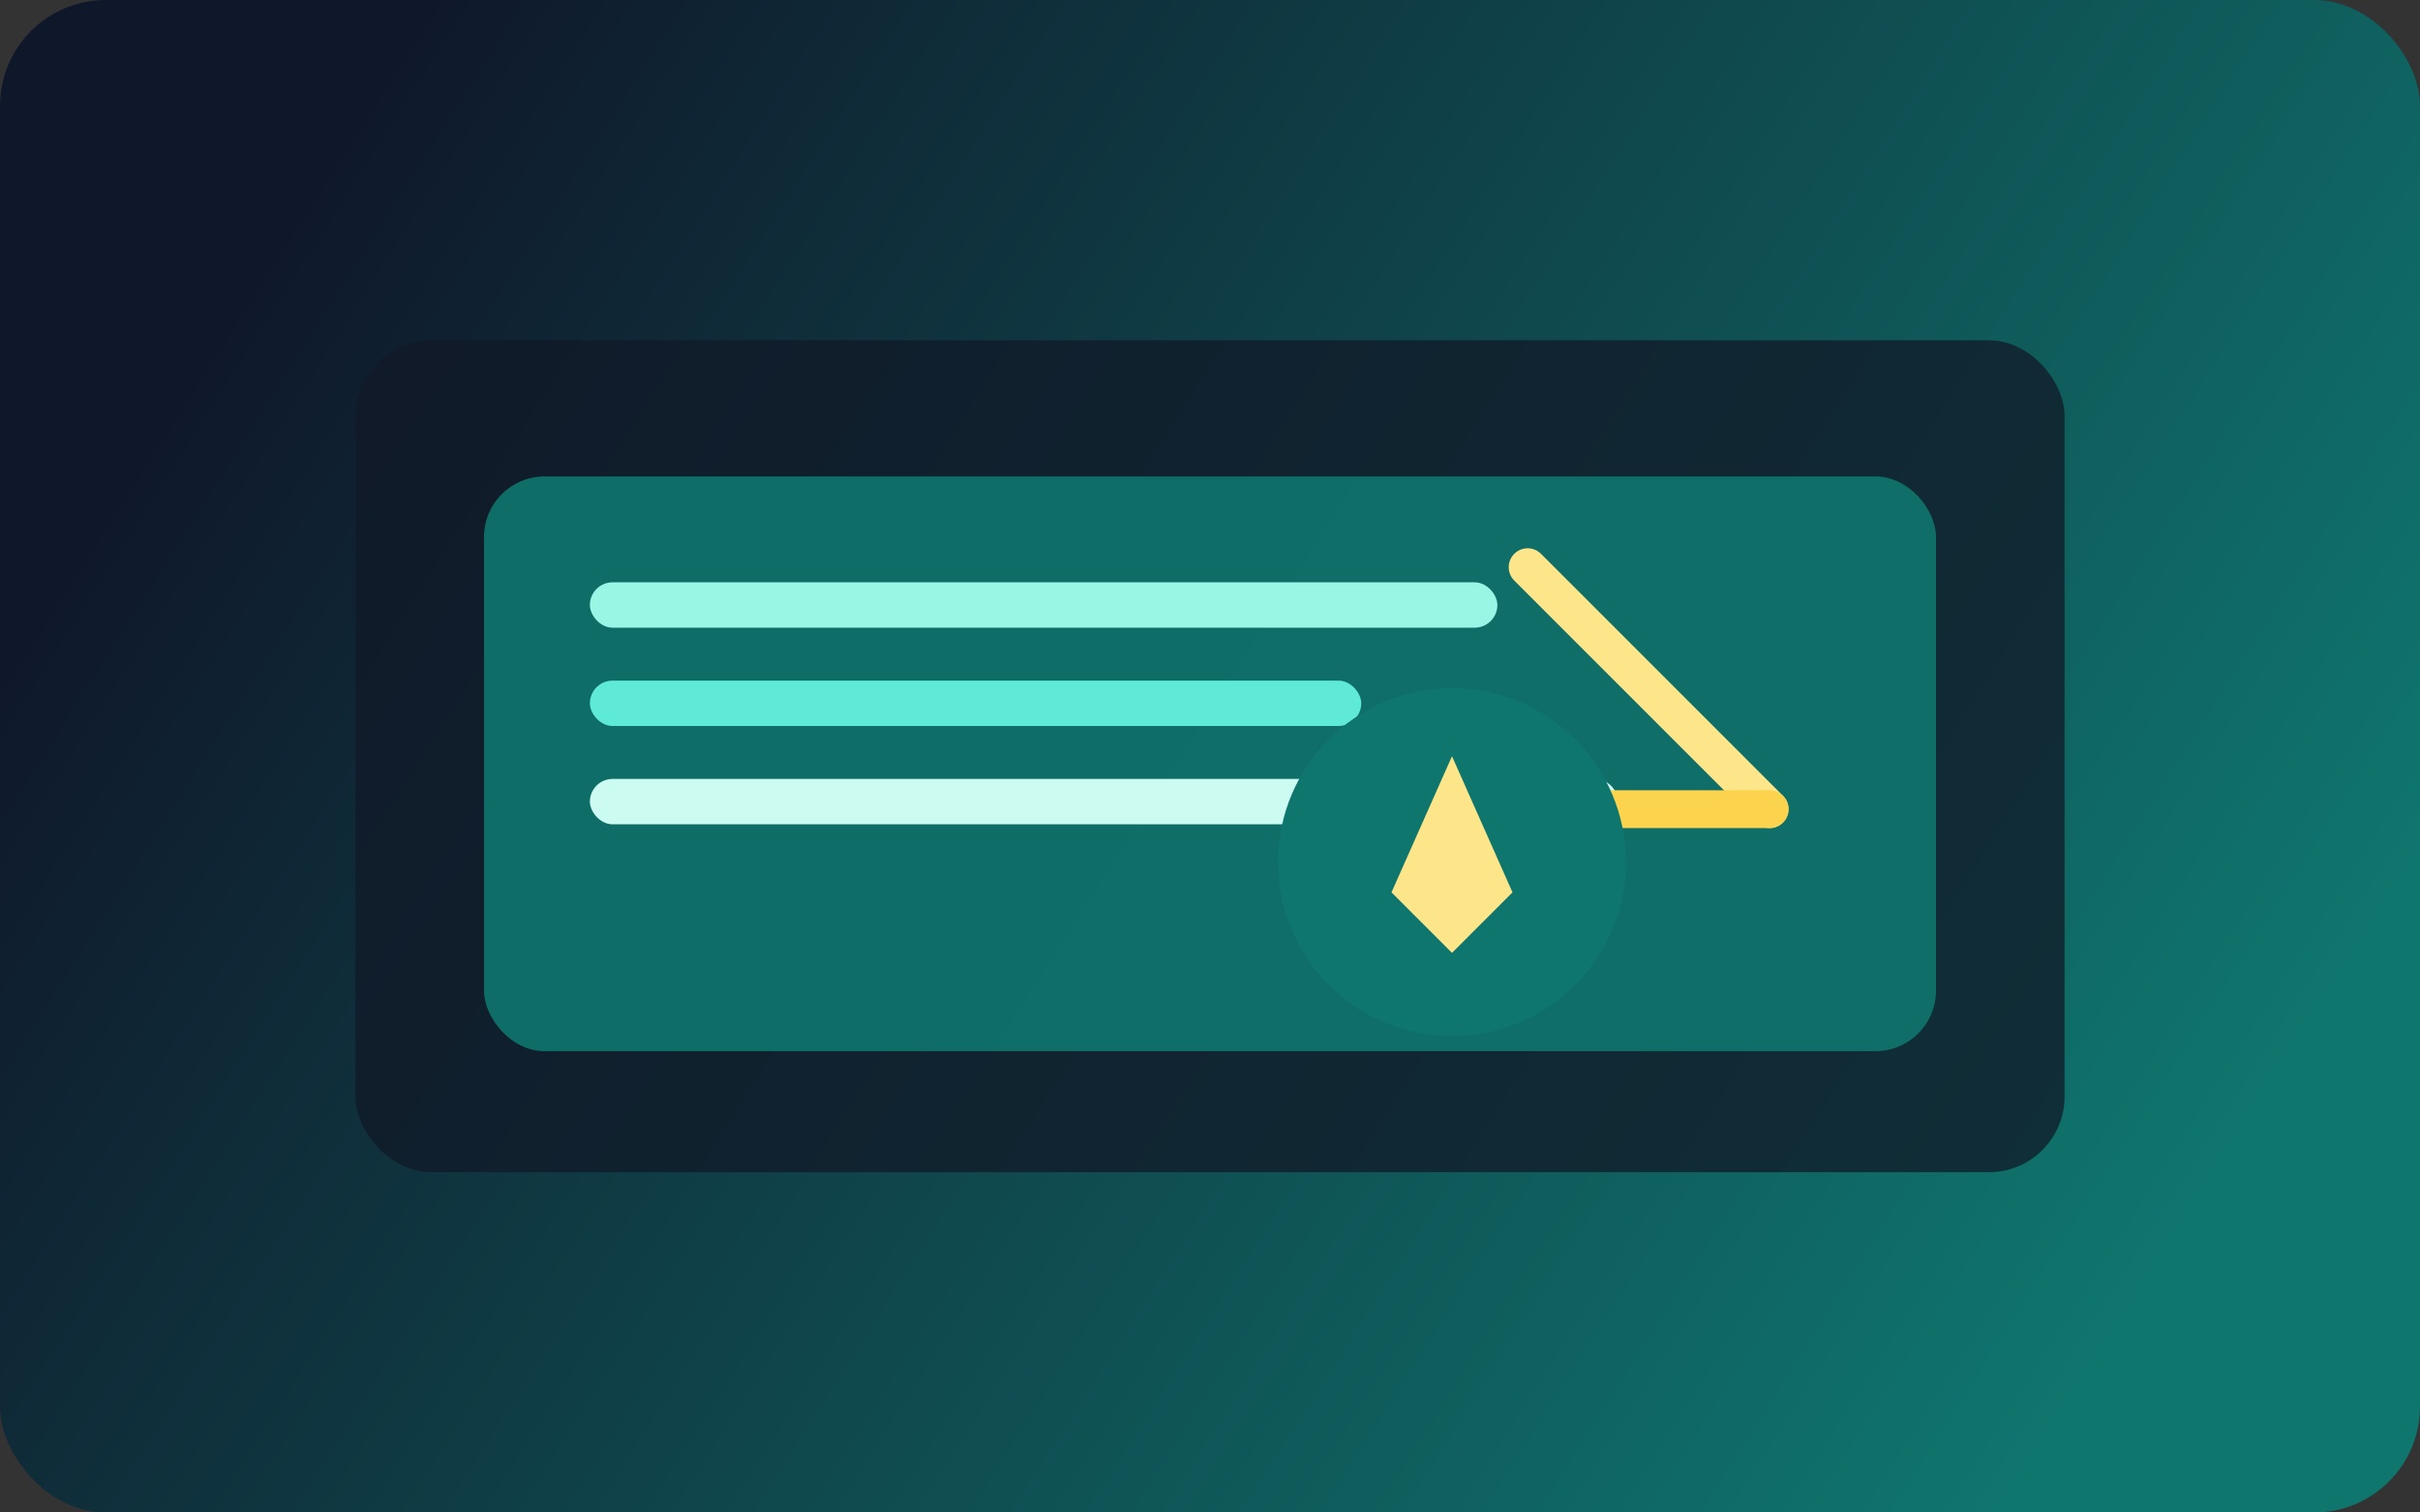 <svg width="640" height="400" viewBox="0 0 640 400" fill="none" xmlns="http://www.w3.org/2000/svg">
  <rect x="0" y="0" width="640" height="400" fill="#333333" stroke="none"/>
  <rect width="640" height="400" rx="28" fill="url(#paint0_linear)" />
  <rect x="94" y="90" width="452" height="220" rx="20" fill="rgba(17,24,39,0.75)" />
  <rect x="128" y="126" width="384" height="152" rx="16" fill="rgba(15,118,110,0.9)" />
  <rect x="156" y="154" width="240" height="12" rx="6" fill="#99F6E4" />
  <rect x="156" y="180" width="204" height="12" rx="6" fill="#5EEAD4" />
  <rect x="156" y="206" width="272" height="12" rx="6" fill="#CCFBF1" />
  <path d="M404 150L468 214" stroke="#FDE68A" stroke-width="10" stroke-linecap="round" stroke-linejoin="round" />
  <path d="M468 214L404 214" stroke="#FCD34D" stroke-width="10" stroke-linecap="round" />
  <circle cx="384" cy="228" r="46" fill="#0F766E" />
  <path d="M384 200L400 236L384 252L368 236L384 200Z" fill="#FDE68A" />
  <defs>
    <linearGradient id="paint0_linear" x1="76" y1="48" x2="560" y2="356" gradientUnits="userSpaceOnUse">
      <stop stop-color="#0F172A" />
      <stop offset="1" stop-color="#0F766E" />
    </linearGradient>
  </defs>
</svg>
